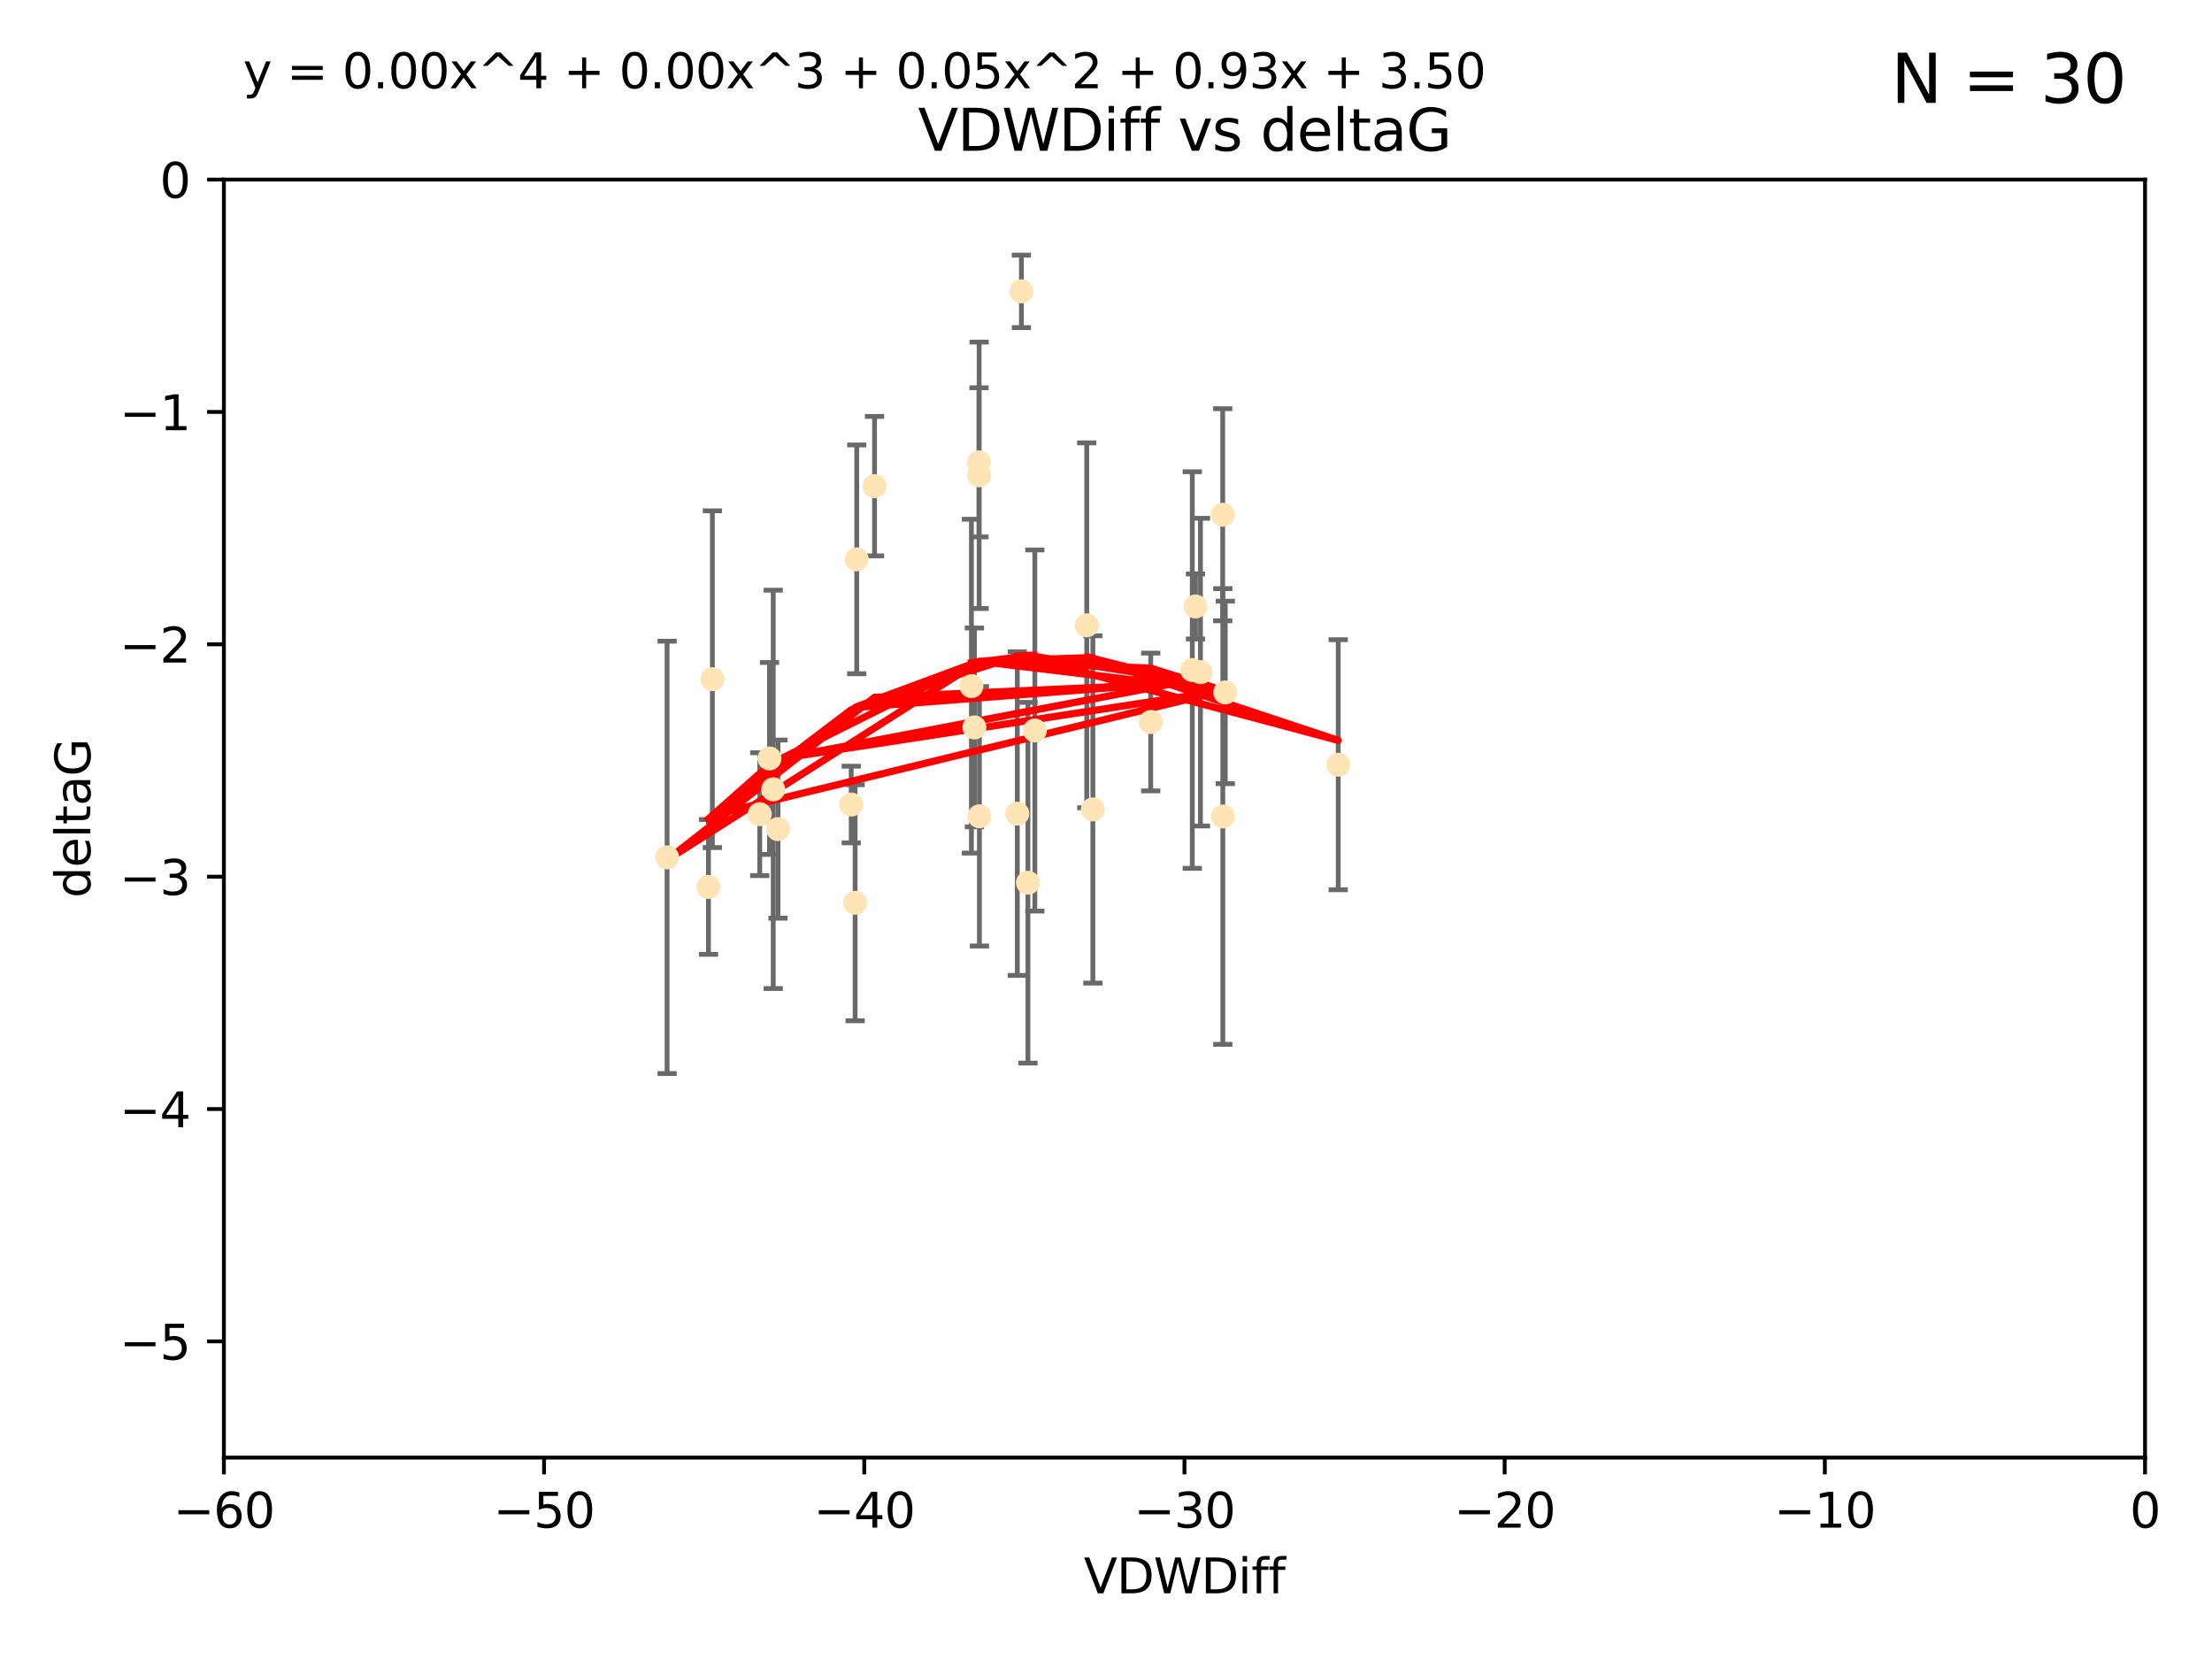 <?xml version="1.0" encoding="utf-8" standalone="no"?>
<!DOCTYPE svg PUBLIC "-//W3C//DTD SVG 1.1//EN"
  "http://www.w3.org/Graphics/SVG/1.1/DTD/svg11.dtd">
<svg xmlns:xlink="http://www.w3.org/1999/xlink" width="460.8pt" height="345.6pt" viewBox="0 0 460.8 345.6" xmlns="http://www.w3.org/2000/svg" version="1.1">
 <defs>
  <style type="text/css">*{stroke-linejoin: round; stroke-linecap: butt}</style>
 </defs>
 <g id="figure_1">
  <g id="patch_1">
   <path d="M 0 345.6 
L 460.8 345.6 
L 460.8 0 
L 0 0 
z
" style="fill: #ffffff"/>
  </g>
  <g id="axes_1">
   <g id="patch_2">
    <path d="M 46.64 303.64 
L 446.85 303.64 
L 446.85 37.411 
L 46.64 37.411 
z
" style="fill: #ffffff"/>
   </g>
   <g id="PathCollection_1">
    <defs>
     <path id="m77e39f38a9" d="M 0 1.118 
C 0.297 1.118 0.581 1 0.791 0.791 
C 1 0.581 1.118 0.297 1.118 0 
C 1.118 -0.297 1 -0.581 0.791 -0.791 
C 0.581 -1 0.297 -1.118 0 -1.118 
C -0.297 -1.118 -0.581 -1 -0.791 -0.791 
C -1 -0.581 -1.118 -0.297 -1.118 0 
C -1.118 0.297 -1 0.581 -0.791 0.791 
C -0.581 1 -0.297 1.118 0 1.118 
z
" style="stroke: #ffe4b5"/>
    </defs>
    <g clip-path="url(#p81c419b8af)">
     <use xlink:href="#m77e39f38a9" x="147.588" y="184.766" style="fill: #ffe4b5; stroke: #ffe4b5"/>
     <use xlink:href="#m77e39f38a9" x="158.268" y="169.607" style="fill: #ffe4b5; stroke: #ffe4b5"/>
     <use xlink:href="#m77e39f38a9" x="160.298" y="158.004" style="fill: #ffe4b5; stroke: #ffe4b5"/>
     <use xlink:href="#m77e39f38a9" x="161.079" y="164.438" style="fill: #ffe4b5; stroke: #ffe4b5"/>
     <use xlink:href="#m77e39f38a9" x="202.989" y="151.532" style="fill: #ffe4b5; stroke: #ffe4b5"/>
     <use xlink:href="#m77e39f38a9" x="227.664" y="168.621" style="fill: #ffe4b5; stroke: #ffe4b5"/>
     <use xlink:href="#m77e39f38a9" x="203.971" y="99.014" style="fill: #ffe4b5; stroke: #ffe4b5"/>
     <use xlink:href="#m77e39f38a9" x="178.473" y="116.525" style="fill: #ffe4b5; stroke: #ffe4b5"/>
     <use xlink:href="#m77e39f38a9" x="248.375" y="139.582" style="fill: #ffe4b5; stroke: #ffe4b5"/>
     <use xlink:href="#m77e39f38a9" x="162.073" y="172.719" style="fill: #ffe4b5; stroke: #ffe4b5"/>
     <use xlink:href="#m77e39f38a9" x="254.713" y="107.23" style="fill: #ffe4b5; stroke: #ffe4b5"/>
     <use xlink:href="#m77e39f38a9" x="203.937" y="96.314" style="fill: #ffe4b5; stroke: #ffe4b5"/>
     <use xlink:href="#m77e39f38a9" x="239.716" y="150.407" style="fill: #ffe4b5; stroke: #ffe4b5"/>
     <use xlink:href="#m77e39f38a9" x="254.736" y="170.091" style="fill: #ffe4b5; stroke: #ffe4b5"/>
     <use xlink:href="#m77e39f38a9" x="148.403" y="141.486" style="fill: #ffe4b5; stroke: #ffe4b5"/>
     <use xlink:href="#m77e39f38a9" x="177.327" y="167.599" style="fill: #ffe4b5; stroke: #ffe4b5"/>
     <use xlink:href="#m77e39f38a9" x="204.03" y="170.053" style="fill: #ffe4b5; stroke: #ffe4b5"/>
     <use xlink:href="#m77e39f38a9" x="138.969" y="178.609" style="fill: #ffe4b5; stroke: #ffe4b5"/>
     <use xlink:href="#m77e39f38a9" x="182.183" y="101.272" style="fill: #ffe4b5; stroke: #ffe4b5"/>
     <use xlink:href="#m77e39f38a9" x="250.08" y="140.015" style="fill: #ffe4b5; stroke: #ffe4b5"/>
     <use xlink:href="#m77e39f38a9" x="214.139" y="183.887" style="fill: #ffe4b5; stroke: #ffe4b5"/>
     <use xlink:href="#m77e39f38a9" x="211.923" y="169.493" style="fill: #ffe4b5; stroke: #ffe4b5"/>
     <use xlink:href="#m77e39f38a9" x="178.137" y="188.059" style="fill: #ffe4b5; stroke: #ffe4b5"/>
     <use xlink:href="#m77e39f38a9" x="249.042" y="126.338" style="fill: #ffe4b5; stroke: #ffe4b5"/>
     <use xlink:href="#m77e39f38a9" x="255.247" y="144.242" style="fill: #ffe4b5; stroke: #ffe4b5"/>
     <use xlink:href="#m77e39f38a9" x="226.39" y="130.268" style="fill: #ffe4b5; stroke: #ffe4b5"/>
     <use xlink:href="#m77e39f38a9" x="278.774" y="159.303" style="fill: #ffe4b5; stroke: #ffe4b5"/>
     <use xlink:href="#m77e39f38a9" x="212.776" y="60.697" style="fill: #ffe4b5; stroke: #ffe4b5"/>
     <use xlink:href="#m77e39f38a9" x="215.574" y="152.182" style="fill: #ffe4b5; stroke: #ffe4b5"/>
     <use xlink:href="#m77e39f38a9" x="202.366" y="142.938" style="fill: #ffe4b5; stroke: #ffe4b5"/>
    </g>
   </g>
   <g id="matplotlib.axis_1">
    <g id="xtick_1">
     <g id="line2d_1">
      <defs>
       <path id="m8c3d38f90d" d="M 0 0 
L 0 3.5 
" style="stroke: #000000; stroke-width: 0.8"/>
      </defs>
      <g>
       <use xlink:href="#m8c3d38f90d" x="46.64" y="303.64" style="stroke: #000000; stroke-width: 0.8"/>
      </g>
     </g>
     <g id="text_1">
      <!-- −60 -->
      <g transform="translate(36.088 318.238)scale(0.1 -0.1)">
       <defs>
        <path id="DejaVuSans-2212" d="M 678 2272 
L 4684 2272 
L 4684 1741 
L 678 1741 
L 678 2272 
z
" transform="scale(0.016)"/>
        <path id="DejaVuSans-36" d="M 2113 2584 
Q 1688 2584 1439 2293 
Q 1191 2003 1191 1497 
Q 1191 994 1439 701 
Q 1688 409 2113 409 
Q 2538 409 2786 701 
Q 3034 994 3034 1497 
Q 3034 2003 2786 2293 
Q 2538 2584 2113 2584 
z
M 3366 4563 
L 3366 3988 
Q 3128 4100 2886 4159 
Q 2644 4219 2406 4219 
Q 1781 4219 1451 3797 
Q 1122 3375 1075 2522 
Q 1259 2794 1537 2939 
Q 1816 3084 2150 3084 
Q 2853 3084 3261 2657 
Q 3669 2231 3669 1497 
Q 3669 778 3244 343 
Q 2819 -91 2113 -91 
Q 1303 -91 875 529 
Q 447 1150 447 2328 
Q 447 3434 972 4092 
Q 1497 4750 2381 4750 
Q 2619 4750 2861 4703 
Q 3103 4656 3366 4563 
z
" transform="scale(0.016)"/>
        <path id="DejaVuSans-30" d="M 2034 4250 
Q 1547 4250 1301 3770 
Q 1056 3291 1056 2328 
Q 1056 1369 1301 889 
Q 1547 409 2034 409 
Q 2525 409 2770 889 
Q 3016 1369 3016 2328 
Q 3016 3291 2770 3770 
Q 2525 4250 2034 4250 
z
M 2034 4750 
Q 2819 4750 3233 4129 
Q 3647 3509 3647 2328 
Q 3647 1150 3233 529 
Q 2819 -91 2034 -91 
Q 1250 -91 836 529 
Q 422 1150 422 2328 
Q 422 3509 836 4129 
Q 1250 4750 2034 4750 
z
" transform="scale(0.016)"/>
       </defs>
       <use xlink:href="#DejaVuSans-2212"/>
       <use xlink:href="#DejaVuSans-36" x="83.789"/>
       <use xlink:href="#DejaVuSans-30" x="147.412"/>
      </g>
     </g>
    </g>
    <g id="xtick_2">
     <g id="line2d_2">
      <g>
       <use xlink:href="#m8c3d38f90d" x="113.342" y="303.64" style="stroke: #000000; stroke-width: 0.8"/>
      </g>
     </g>
     <g id="text_2">
      <!-- −50 -->
      <g transform="translate(102.789 318.238)scale(0.1 -0.1)">
       <defs>
        <path id="DejaVuSans-35" d="M 691 4666 
L 3169 4666 
L 3169 4134 
L 1269 4134 
L 1269 2991 
Q 1406 3038 1543 3061 
Q 1681 3084 1819 3084 
Q 2600 3084 3056 2656 
Q 3513 2228 3513 1497 
Q 3513 744 3044 326 
Q 2575 -91 1722 -91 
Q 1428 -91 1123 -41 
Q 819 9 494 109 
L 494 744 
Q 775 591 1075 516 
Q 1375 441 1709 441 
Q 2250 441 2565 725 
Q 2881 1009 2881 1497 
Q 2881 1984 2565 2268 
Q 2250 2553 1709 2553 
Q 1456 2553 1204 2497 
Q 953 2441 691 2322 
L 691 4666 
z
" transform="scale(0.016)"/>
       </defs>
       <use xlink:href="#DejaVuSans-2212"/>
       <use xlink:href="#DejaVuSans-35" x="83.789"/>
       <use xlink:href="#DejaVuSans-30" x="147.412"/>
      </g>
     </g>
    </g>
    <g id="xtick_3">
     <g id="line2d_3">
      <g>
       <use xlink:href="#m8c3d38f90d" x="180.043" y="303.64" style="stroke: #000000; stroke-width: 0.8"/>
      </g>
     </g>
     <g id="text_3">
      <!-- −40 -->
      <g transform="translate(169.491 318.238)scale(0.1 -0.1)">
       <defs>
        <path id="DejaVuSans-34" d="M 2419 4116 
L 825 1625 
L 2419 1625 
L 2419 4116 
z
M 2253 4666 
L 3047 4666 
L 3047 1625 
L 3713 1625 
L 3713 1100 
L 3047 1100 
L 3047 0 
L 2419 0 
L 2419 1100 
L 313 1100 
L 313 1709 
L 2253 4666 
z
" transform="scale(0.016)"/>
       </defs>
       <use xlink:href="#DejaVuSans-2212"/>
       <use xlink:href="#DejaVuSans-34" x="83.789"/>
       <use xlink:href="#DejaVuSans-30" x="147.412"/>
      </g>
     </g>
    </g>
    <g id="xtick_4">
     <g id="line2d_4">
      <g>
       <use xlink:href="#m8c3d38f90d" x="246.745" y="303.64" style="stroke: #000000; stroke-width: 0.8"/>
      </g>
     </g>
     <g id="text_4">
      <!-- −30 -->
      <g transform="translate(236.193 318.238)scale(0.1 -0.1)">
       <defs>
        <path id="DejaVuSans-33" d="M 2597 2516 
Q 3050 2419 3304 2112 
Q 3559 1806 3559 1356 
Q 3559 666 3084 287 
Q 2609 -91 1734 -91 
Q 1441 -91 1130 -33 
Q 819 25 488 141 
L 488 750 
Q 750 597 1062 519 
Q 1375 441 1716 441 
Q 2309 441 2620 675 
Q 2931 909 2931 1356 
Q 2931 1769 2642 2001 
Q 2353 2234 1838 2234 
L 1294 2234 
L 1294 2753 
L 1863 2753 
Q 2328 2753 2575 2939 
Q 2822 3125 2822 3475 
Q 2822 3834 2567 4026 
Q 2313 4219 1838 4219 
Q 1578 4219 1281 4162 
Q 984 4106 628 3988 
L 628 4550 
Q 988 4650 1302 4700 
Q 1616 4750 1894 4750 
Q 2613 4750 3031 4423 
Q 3450 4097 3450 3541 
Q 3450 3153 3228 2886 
Q 3006 2619 2597 2516 
z
" transform="scale(0.016)"/>
       </defs>
       <use xlink:href="#DejaVuSans-2212"/>
       <use xlink:href="#DejaVuSans-33" x="83.789"/>
       <use xlink:href="#DejaVuSans-30" x="147.412"/>
      </g>
     </g>
    </g>
    <g id="xtick_5">
     <g id="line2d_5">
      <g>
       <use xlink:href="#m8c3d38f90d" x="313.447" y="303.64" style="stroke: #000000; stroke-width: 0.8"/>
      </g>
     </g>
     <g id="text_5">
      <!-- −20 -->
      <g transform="translate(302.894 318.238)scale(0.1 -0.1)">
       <defs>
        <path id="DejaVuSans-32" d="M 1228 531 
L 3431 531 
L 3431 0 
L 469 0 
L 469 531 
Q 828 903 1448 1529 
Q 2069 2156 2228 2338 
Q 2531 2678 2651 2914 
Q 2772 3150 2772 3378 
Q 2772 3750 2511 3984 
Q 2250 4219 1831 4219 
Q 1534 4219 1204 4116 
Q 875 4013 500 3803 
L 500 4441 
Q 881 4594 1212 4672 
Q 1544 4750 1819 4750 
Q 2544 4750 2975 4387 
Q 3406 4025 3406 3419 
Q 3406 3131 3298 2873 
Q 3191 2616 2906 2266 
Q 2828 2175 2409 1742 
Q 1991 1309 1228 531 
z
" transform="scale(0.016)"/>
       </defs>
       <use xlink:href="#DejaVuSans-2212"/>
       <use xlink:href="#DejaVuSans-32" x="83.789"/>
       <use xlink:href="#DejaVuSans-30" x="147.412"/>
      </g>
     </g>
    </g>
    <g id="xtick_6">
     <g id="line2d_6">
      <g>
       <use xlink:href="#m8c3d38f90d" x="380.148" y="303.64" style="stroke: #000000; stroke-width: 0.8"/>
      </g>
     </g>
     <g id="text_6">
      <!-- −10 -->
      <g transform="translate(369.596 318.238)scale(0.1 -0.1)">
       <defs>
        <path id="DejaVuSans-31" d="M 794 531 
L 1825 531 
L 1825 4091 
L 703 3866 
L 703 4441 
L 1819 4666 
L 2450 4666 
L 2450 531 
L 3481 531 
L 3481 0 
L 794 0 
L 794 531 
z
" transform="scale(0.016)"/>
       </defs>
       <use xlink:href="#DejaVuSans-2212"/>
       <use xlink:href="#DejaVuSans-31" x="83.789"/>
       <use xlink:href="#DejaVuSans-30" x="147.412"/>
      </g>
     </g>
    </g>
    <g id="xtick_7">
     <g id="line2d_7">
      <g>
       <use xlink:href="#m8c3d38f90d" x="446.85" y="303.64" style="stroke: #000000; stroke-width: 0.8"/>
      </g>
     </g>
     <g id="text_7">
      <!-- 0 -->
      <g transform="translate(443.669 318.238)scale(0.1 -0.1)">
       <use xlink:href="#DejaVuSans-30"/>
      </g>
     </g>
    </g>
    <g id="text_8">
     <!-- VDWDiff -->
     <g transform="translate(225.772 331.917)scale(0.1 -0.1)">
      <defs>
       <path id="DejaVuSans-56" d="M 1831 0 
L 50 4666 
L 709 4666 
L 2188 738 
L 3669 4666 
L 4325 4666 
L 2547 0 
L 1831 0 
z
" transform="scale(0.016)"/>
       <path id="DejaVuSans-44" d="M 1259 4147 
L 1259 519 
L 2022 519 
Q 2988 519 3436 956 
Q 3884 1394 3884 2338 
Q 3884 3275 3436 3711 
Q 2988 4147 2022 4147 
L 1259 4147 
z
M 628 4666 
L 1925 4666 
Q 3281 4666 3915 4102 
Q 4550 3538 4550 2338 
Q 4550 1131 3912 565 
Q 3275 0 1925 0 
L 628 0 
L 628 4666 
z
" transform="scale(0.016)"/>
       <path id="DejaVuSans-57" d="M 213 4666 
L 850 4666 
L 1831 722 
L 2809 4666 
L 3519 4666 
L 4500 722 
L 5478 4666 
L 6119 4666 
L 4947 0 
L 4153 0 
L 3169 4050 
L 2175 0 
L 1381 0 
L 213 4666 
z
" transform="scale(0.016)"/>
       <path id="DejaVuSans-69" d="M 603 3500 
L 1178 3500 
L 1178 0 
L 603 0 
L 603 3500 
z
M 603 4863 
L 1178 4863 
L 1178 4134 
L 603 4134 
L 603 4863 
z
" transform="scale(0.016)"/>
       <path id="DejaVuSans-66" d="M 2375 4863 
L 2375 4384 
L 1825 4384 
Q 1516 4384 1395 4259 
Q 1275 4134 1275 3809 
L 1275 3500 
L 2222 3500 
L 2222 3053 
L 1275 3053 
L 1275 0 
L 697 0 
L 697 3053 
L 147 3053 
L 147 3500 
L 697 3500 
L 697 3744 
Q 697 4328 969 4595 
Q 1241 4863 1831 4863 
L 2375 4863 
z
" transform="scale(0.016)"/>
      </defs>
      <use xlink:href="#DejaVuSans-56"/>
      <use xlink:href="#DejaVuSans-44" x="68.408"/>
      <use xlink:href="#DejaVuSans-57" x="145.41"/>
      <use xlink:href="#DejaVuSans-44" x="244.287"/>
      <use xlink:href="#DejaVuSans-69" x="321.289"/>
      <use xlink:href="#DejaVuSans-66" x="349.072"/>
      <use xlink:href="#DejaVuSans-66" x="384.277"/>
     </g>
    </g>
   </g>
   <g id="matplotlib.axis_2">
    <g id="ytick_1">
     <g id="line2d_8">
      <defs>
       <path id="mefed36b59b" d="M 0 0 
L -3.5 0 
" style="stroke: #000000; stroke-width: 0.8"/>
      </defs>
      <g>
       <use xlink:href="#mefed36b59b" x="46.64" y="279.437" style="stroke: #000000; stroke-width: 0.8"/>
      </g>
     </g>
     <g id="text_9">
      <!-- −5 -->
      <g transform="translate(24.898 283.237)scale(0.1 -0.1)">
       <use xlink:href="#DejaVuSans-2212"/>
       <use xlink:href="#DejaVuSans-35" x="83.789"/>
      </g>
     </g>
    </g>
    <g id="ytick_2">
     <g id="line2d_9">
      <g>
       <use xlink:href="#mefed36b59b" x="46.64" y="231.032" style="stroke: #000000; stroke-width: 0.8"/>
      </g>
     </g>
     <g id="text_10">
      <!-- −4 -->
      <g transform="translate(24.898 234.831)scale(0.1 -0.1)">
       <use xlink:href="#DejaVuSans-2212"/>
       <use xlink:href="#DejaVuSans-34" x="83.789"/>
      </g>
     </g>
    </g>
    <g id="ytick_3">
     <g id="line2d_10">
      <g>
       <use xlink:href="#mefed36b59b" x="46.64" y="182.627" style="stroke: #000000; stroke-width: 0.8"/>
      </g>
     </g>
     <g id="text_11">
      <!-- −3 -->
      <g transform="translate(24.898 186.426)scale(0.1 -0.1)">
       <use xlink:href="#DejaVuSans-2212"/>
       <use xlink:href="#DejaVuSans-33" x="83.789"/>
      </g>
     </g>
    </g>
    <g id="ytick_4">
     <g id="line2d_11">
      <g>
       <use xlink:href="#mefed36b59b" x="46.64" y="134.222" style="stroke: #000000; stroke-width: 0.8"/>
      </g>
     </g>
     <g id="text_12">
      <!-- −2 -->
      <g transform="translate(24.898 138.021)scale(0.1 -0.1)">
       <use xlink:href="#DejaVuSans-2212"/>
       <use xlink:href="#DejaVuSans-32" x="83.789"/>
      </g>
     </g>
    </g>
    <g id="ytick_5">
     <g id="line2d_12">
      <g>
       <use xlink:href="#mefed36b59b" x="46.64" y="85.816" style="stroke: #000000; stroke-width: 0.8"/>
      </g>
     </g>
     <g id="text_13">
      <!-- −1 -->
      <g transform="translate(24.898 89.616)scale(0.1 -0.1)">
       <use xlink:href="#DejaVuSans-2212"/>
       <use xlink:href="#DejaVuSans-31" x="83.789"/>
      </g>
     </g>
    </g>
    <g id="ytick_6">
     <g id="line2d_13">
      <g>
       <use xlink:href="#mefed36b59b" x="46.64" y="37.411" style="stroke: #000000; stroke-width: 0.8"/>
      </g>
     </g>
     <g id="text_14">
      <!-- 0 -->
      <g transform="translate(33.278 41.21)scale(0.1 -0.1)">
       <use xlink:href="#DejaVuSans-30"/>
      </g>
     </g>
    </g>
    <g id="text_15">
     <!-- deltaG -->
     <g transform="translate(18.818 187.064)rotate(-90)scale(0.1 -0.1)">
      <defs>
       <path id="DejaVuSans-64" d="M 2906 2969 
L 2906 4863 
L 3481 4863 
L 3481 0 
L 2906 0 
L 2906 525 
Q 2725 213 2448 61 
Q 2172 -91 1784 -91 
Q 1150 -91 751 415 
Q 353 922 353 1747 
Q 353 2572 751 3078 
Q 1150 3584 1784 3584 
Q 2172 3584 2448 3432 
Q 2725 3281 2906 2969 
z
M 947 1747 
Q 947 1113 1208 752 
Q 1469 391 1925 391 
Q 2381 391 2643 752 
Q 2906 1113 2906 1747 
Q 2906 2381 2643 2742 
Q 2381 3103 1925 3103 
Q 1469 3103 1208 2742 
Q 947 2381 947 1747 
z
" transform="scale(0.016)"/>
       <path id="DejaVuSans-65" d="M 3597 1894 
L 3597 1613 
L 953 1613 
Q 991 1019 1311 708 
Q 1631 397 2203 397 
Q 2534 397 2845 478 
Q 3156 559 3463 722 
L 3463 178 
Q 3153 47 2828 -22 
Q 2503 -91 2169 -91 
Q 1331 -91 842 396 
Q 353 884 353 1716 
Q 353 2575 817 3079 
Q 1281 3584 2069 3584 
Q 2775 3584 3186 3129 
Q 3597 2675 3597 1894 
z
M 3022 2063 
Q 3016 2534 2758 2815 
Q 2500 3097 2075 3097 
Q 1594 3097 1305 2825 
Q 1016 2553 972 2059 
L 3022 2063 
z
" transform="scale(0.016)"/>
       <path id="DejaVuSans-6c" d="M 603 4863 
L 1178 4863 
L 1178 0 
L 603 0 
L 603 4863 
z
" transform="scale(0.016)"/>
       <path id="DejaVuSans-74" d="M 1172 4494 
L 1172 3500 
L 2356 3500 
L 2356 3053 
L 1172 3053 
L 1172 1153 
Q 1172 725 1289 603 
Q 1406 481 1766 481 
L 2356 481 
L 2356 0 
L 1766 0 
Q 1100 0 847 248 
Q 594 497 594 1153 
L 594 3053 
L 172 3053 
L 172 3500 
L 594 3500 
L 594 4494 
L 1172 4494 
z
" transform="scale(0.016)"/>
       <path id="DejaVuSans-61" d="M 2194 1759 
Q 1497 1759 1228 1600 
Q 959 1441 959 1056 
Q 959 750 1161 570 
Q 1363 391 1709 391 
Q 2188 391 2477 730 
Q 2766 1069 2766 1631 
L 2766 1759 
L 2194 1759 
z
M 3341 1997 
L 3341 0 
L 2766 0 
L 2766 531 
Q 2569 213 2275 61 
Q 1981 -91 1556 -91 
Q 1019 -91 701 211 
Q 384 513 384 1019 
Q 384 1609 779 1909 
Q 1175 2209 1959 2209 
L 2766 2209 
L 2766 2266 
Q 2766 2663 2505 2880 
Q 2244 3097 1772 3097 
Q 1472 3097 1187 3025 
Q 903 2953 641 2809 
L 641 3341 
Q 956 3463 1253 3523 
Q 1550 3584 1831 3584 
Q 2591 3584 2966 3190 
Q 3341 2797 3341 1997 
z
" transform="scale(0.016)"/>
       <path id="DejaVuSans-47" d="M 3809 666 
L 3809 1919 
L 2778 1919 
L 2778 2438 
L 4434 2438 
L 4434 434 
Q 4069 175 3628 42 
Q 3188 -91 2688 -91 
Q 1594 -91 976 548 
Q 359 1188 359 2328 
Q 359 3472 976 4111 
Q 1594 4750 2688 4750 
Q 3144 4750 3555 4637 
Q 3966 4525 4313 4306 
L 4313 3634 
Q 3963 3931 3569 4081 
Q 3175 4231 2741 4231 
Q 1884 4231 1454 3753 
Q 1025 3275 1025 2328 
Q 1025 1384 1454 906 
Q 1884 428 2741 428 
Q 3075 428 3337 486 
Q 3600 544 3809 666 
z
" transform="scale(0.016)"/>
      </defs>
      <use xlink:href="#DejaVuSans-64"/>
      <use xlink:href="#DejaVuSans-65" x="63.477"/>
      <use xlink:href="#DejaVuSans-6c" x="125"/>
      <use xlink:href="#DejaVuSans-74" x="152.783"/>
      <use xlink:href="#DejaVuSans-61" x="191.992"/>
      <use xlink:href="#DejaVuSans-47" x="253.271"/>
     </g>
    </g>
   </g>
   <g id="LineCollection_1">
    <path d="M 147.588 198.805 
L 147.588 170.727 
" clip-path="url(#p81c419b8af)" style="fill: none; stroke: #696969"/>
    <path d="M 158.268 182.403 
L 158.268 156.81 
" clip-path="url(#p81c419b8af)" style="fill: none; stroke: #696969"/>
    <path d="M 160.298 177.999 
L 160.298 138.009 
" clip-path="url(#p81c419b8af)" style="fill: none; stroke: #696969"/>
    <path d="M 161.079 205.929 
L 161.079 122.946 
" clip-path="url(#p81c419b8af)" style="fill: none; stroke: #696969"/>
    <path d="M 202.989 172.239 
L 202.989 130.826 
" clip-path="url(#p81c419b8af)" style="fill: none; stroke: #696969"/>
    <path d="M 227.664 204.796 
L 227.664 132.447 
" clip-path="url(#p81c419b8af)" style="fill: none; stroke: #696969"/>
    <path d="M 203.971 126.762 
L 203.971 71.267 
" clip-path="url(#p81c419b8af)" style="fill: none; stroke: #696969"/>
    <path d="M 178.473 140.352 
L 178.473 92.698 
" clip-path="url(#p81c419b8af)" style="fill: none; stroke: #696969"/>
    <path d="M 248.375 180.893 
L 248.375 98.27 
" clip-path="url(#p81c419b8af)" style="fill: none; stroke: #696969"/>
    <path d="M 162.073 191.277 
L 162.073 154.16 
" clip-path="url(#p81c419b8af)" style="fill: none; stroke: #696969"/>
    <path d="M 254.713 129.322 
L 254.713 85.138 
" clip-path="url(#p81c419b8af)" style="fill: none; stroke: #696969"/>
    <path d="M 203.937 111.851 
L 203.937 80.778 
" clip-path="url(#p81c419b8af)" style="fill: none; stroke: #696969"/>
    <path d="M 239.716 164.755 
L 239.716 136.059 
" clip-path="url(#p81c419b8af)" style="fill: none; stroke: #696969"/>
    <path d="M 254.736 217.56 
L 254.736 122.622 
" clip-path="url(#p81c419b8af)" style="fill: none; stroke: #696969"/>
    <path d="M 148.403 176.566 
L 148.403 106.406 
" clip-path="url(#p81c419b8af)" style="fill: none; stroke: #696969"/>
    <path d="M 177.327 175.582 
L 177.327 159.615 
" clip-path="url(#p81c419b8af)" style="fill: none; stroke: #696969"/>
    <path d="M 204.03 197.074 
L 204.03 143.032 
" clip-path="url(#p81c419b8af)" style="fill: none; stroke: #696969"/>
    <path d="M 138.969 223.643 
L 138.969 133.574 
" clip-path="url(#p81c419b8af)" style="fill: none; stroke: #696969"/>
    <path d="M 182.183 115.797 
L 182.183 86.747 
" clip-path="url(#p81c419b8af)" style="fill: none; stroke: #696969"/>
    <path d="M 250.08 172.063 
L 250.08 107.966 
" clip-path="url(#p81c419b8af)" style="fill: none; stroke: #696969"/>
    <path d="M 214.139 221.457 
L 214.139 146.317 
" clip-path="url(#p81c419b8af)" style="fill: none; stroke: #696969"/>
    <path d="M 211.923 203.195 
L 211.923 135.792 
" clip-path="url(#p81c419b8af)" style="fill: none; stroke: #696969"/>
    <path d="M 178.137 212.649 
L 178.137 163.47 
" clip-path="url(#p81c419b8af)" style="fill: none; stroke: #696969"/>
    <path d="M 249.042 133.109 
L 249.042 119.568 
" clip-path="url(#p81c419b8af)" style="fill: none; stroke: #696969"/>
    <path d="M 255.247 163.248 
L 255.247 125.236 
" clip-path="url(#p81c419b8af)" style="fill: none; stroke: #696969"/>
    <path d="M 226.39 168.279 
L 226.39 92.257 
" clip-path="url(#p81c419b8af)" style="fill: none; stroke: #696969"/>
    <path d="M 278.774 185.353 
L 278.774 133.253 
" clip-path="url(#p81c419b8af)" style="fill: none; stroke: #696969"/>
    <path d="M 212.776 68.247 
L 212.776 53.147 
" clip-path="url(#p81c419b8af)" style="fill: none; stroke: #696969"/>
    <path d="M 215.574 189.798 
L 215.574 114.566 
" clip-path="url(#p81c419b8af)" style="fill: none; stroke: #696969"/>
    <path d="M 202.366 177.716 
L 202.366 108.161 
" clip-path="url(#p81c419b8af)" style="fill: none; stroke: #696969"/>
   </g>
   <g id="line2d_14">
    <defs>
     <path id="m45711e8292" d="M 2 0 
L -2 -0 
" style="stroke: #696969"/>
    </defs>
    <g clip-path="url(#p81c419b8af)">
     <use xlink:href="#m45711e8292" x="147.588" y="198.805" style="fill: #696969; stroke: #696969"/>
     <use xlink:href="#m45711e8292" x="158.268" y="182.403" style="fill: #696969; stroke: #696969"/>
     <use xlink:href="#m45711e8292" x="160.298" y="177.999" style="fill: #696969; stroke: #696969"/>
     <use xlink:href="#m45711e8292" x="161.079" y="205.929" style="fill: #696969; stroke: #696969"/>
     <use xlink:href="#m45711e8292" x="202.989" y="172.239" style="fill: #696969; stroke: #696969"/>
     <use xlink:href="#m45711e8292" x="227.664" y="204.796" style="fill: #696969; stroke: #696969"/>
     <use xlink:href="#m45711e8292" x="203.971" y="126.762" style="fill: #696969; stroke: #696969"/>
     <use xlink:href="#m45711e8292" x="178.473" y="140.352" style="fill: #696969; stroke: #696969"/>
     <use xlink:href="#m45711e8292" x="248.375" y="180.893" style="fill: #696969; stroke: #696969"/>
     <use xlink:href="#m45711e8292" x="162.073" y="191.277" style="fill: #696969; stroke: #696969"/>
     <use xlink:href="#m45711e8292" x="254.713" y="129.322" style="fill: #696969; stroke: #696969"/>
     <use xlink:href="#m45711e8292" x="203.937" y="111.851" style="fill: #696969; stroke: #696969"/>
     <use xlink:href="#m45711e8292" x="239.716" y="164.755" style="fill: #696969; stroke: #696969"/>
     <use xlink:href="#m45711e8292" x="254.736" y="217.56" style="fill: #696969; stroke: #696969"/>
     <use xlink:href="#m45711e8292" x="148.403" y="176.566" style="fill: #696969; stroke: #696969"/>
     <use xlink:href="#m45711e8292" x="177.327" y="175.582" style="fill: #696969; stroke: #696969"/>
     <use xlink:href="#m45711e8292" x="204.03" y="197.074" style="fill: #696969; stroke: #696969"/>
     <use xlink:href="#m45711e8292" x="138.969" y="223.643" style="fill: #696969; stroke: #696969"/>
     <use xlink:href="#m45711e8292" x="182.183" y="115.797" style="fill: #696969; stroke: #696969"/>
     <use xlink:href="#m45711e8292" x="250.08" y="172.063" style="fill: #696969; stroke: #696969"/>
     <use xlink:href="#m45711e8292" x="214.139" y="221.457" style="fill: #696969; stroke: #696969"/>
     <use xlink:href="#m45711e8292" x="211.923" y="203.195" style="fill: #696969; stroke: #696969"/>
     <use xlink:href="#m45711e8292" x="178.137" y="212.649" style="fill: #696969; stroke: #696969"/>
     <use xlink:href="#m45711e8292" x="249.042" y="133.109" style="fill: #696969; stroke: #696969"/>
     <use xlink:href="#m45711e8292" x="255.247" y="163.248" style="fill: #696969; stroke: #696969"/>
     <use xlink:href="#m45711e8292" x="226.39" y="168.279" style="fill: #696969; stroke: #696969"/>
     <use xlink:href="#m45711e8292" x="278.774" y="185.353" style="fill: #696969; stroke: #696969"/>
     <use xlink:href="#m45711e8292" x="212.776" y="68.247" style="fill: #696969; stroke: #696969"/>
     <use xlink:href="#m45711e8292" x="215.574" y="189.798" style="fill: #696969; stroke: #696969"/>
     <use xlink:href="#m45711e8292" x="202.366" y="177.716" style="fill: #696969; stroke: #696969"/>
    </g>
   </g>
   <g id="line2d_15">
    <g clip-path="url(#p81c419b8af)">
     <use xlink:href="#m45711e8292" x="147.588" y="170.727" style="fill: #696969; stroke: #696969"/>
     <use xlink:href="#m45711e8292" x="158.268" y="156.81" style="fill: #696969; stroke: #696969"/>
     <use xlink:href="#m45711e8292" x="160.298" y="138.009" style="fill: #696969; stroke: #696969"/>
     <use xlink:href="#m45711e8292" x="161.079" y="122.946" style="fill: #696969; stroke: #696969"/>
     <use xlink:href="#m45711e8292" x="202.989" y="130.826" style="fill: #696969; stroke: #696969"/>
     <use xlink:href="#m45711e8292" x="227.664" y="132.447" style="fill: #696969; stroke: #696969"/>
     <use xlink:href="#m45711e8292" x="203.971" y="71.267" style="fill: #696969; stroke: #696969"/>
     <use xlink:href="#m45711e8292" x="178.473" y="92.698" style="fill: #696969; stroke: #696969"/>
     <use xlink:href="#m45711e8292" x="248.375" y="98.27" style="fill: #696969; stroke: #696969"/>
     <use xlink:href="#m45711e8292" x="162.073" y="154.16" style="fill: #696969; stroke: #696969"/>
     <use xlink:href="#m45711e8292" x="254.713" y="85.138" style="fill: #696969; stroke: #696969"/>
     <use xlink:href="#m45711e8292" x="203.937" y="80.778" style="fill: #696969; stroke: #696969"/>
     <use xlink:href="#m45711e8292" x="239.716" y="136.059" style="fill: #696969; stroke: #696969"/>
     <use xlink:href="#m45711e8292" x="254.736" y="122.622" style="fill: #696969; stroke: #696969"/>
     <use xlink:href="#m45711e8292" x="148.403" y="106.406" style="fill: #696969; stroke: #696969"/>
     <use xlink:href="#m45711e8292" x="177.327" y="159.615" style="fill: #696969; stroke: #696969"/>
     <use xlink:href="#m45711e8292" x="204.03" y="143.032" style="fill: #696969; stroke: #696969"/>
     <use xlink:href="#m45711e8292" x="138.969" y="133.574" style="fill: #696969; stroke: #696969"/>
     <use xlink:href="#m45711e8292" x="182.183" y="86.747" style="fill: #696969; stroke: #696969"/>
     <use xlink:href="#m45711e8292" x="250.08" y="107.966" style="fill: #696969; stroke: #696969"/>
     <use xlink:href="#m45711e8292" x="214.139" y="146.317" style="fill: #696969; stroke: #696969"/>
     <use xlink:href="#m45711e8292" x="211.923" y="135.792" style="fill: #696969; stroke: #696969"/>
     <use xlink:href="#m45711e8292" x="178.137" y="163.47" style="fill: #696969; stroke: #696969"/>
     <use xlink:href="#m45711e8292" x="249.042" y="119.568" style="fill: #696969; stroke: #696969"/>
     <use xlink:href="#m45711e8292" x="255.247" y="125.236" style="fill: #696969; stroke: #696969"/>
     <use xlink:href="#m45711e8292" x="226.39" y="92.257" style="fill: #696969; stroke: #696969"/>
     <use xlink:href="#m45711e8292" x="278.774" y="133.253" style="fill: #696969; stroke: #696969"/>
     <use xlink:href="#m45711e8292" x="212.776" y="53.147" style="fill: #696969; stroke: #696969"/>
     <use xlink:href="#m45711e8292" x="215.574" y="114.566" style="fill: #696969; stroke: #696969"/>
     <use xlink:href="#m45711e8292" x="202.366" y="108.161" style="fill: #696969; stroke: #696969"/>
    </g>
   </g>
   <g id="line2d_16">
    <path d="M 147.588 170.579 
L 158.268 161.126 
L 160.298 159.485 
L 161.079 158.868 
L 202.989 137.95 
L 227.664 136.976 
L 203.971 137.756 
L 178.473 147.211 
L 248.375 141.673 
L 162.073 158.094 
L 254.713 143.889 
L 203.937 137.763 
L 239.716 139.187 
L 254.736 143.897 
L 148.403 169.811 
L 177.327 147.851 
L 204.03 137.745 
L 138.969 179.133 
L 182.183 145.262 
L 250.08 142.239 
L 214.139 136.523 
L 211.923 136.673 
L 178.137 147.397 
L 249.042 141.892 
L 255.247 144.089 
L 226.39 136.837 
L 278.774 154.238 
L 212.776 136.608 
L 215.574 136.461 
L 202.366 138.08 
" clip-path="url(#p81c419b8af)" style="fill: none; stroke: #ff0000; stroke-width: 1.5; stroke-linecap: square"/>
   </g>
   <g id="line2d_17">
    <defs>
     <path id="mb733e241ea" d="M 0 2 
C 0.53 2 1.039 1.789 1.414 1.414 
C 1.789 1.039 2 0.53 2 0 
C 2 -0.53 1.789 -1.039 1.414 -1.414 
C 1.039 -1.789 0.53 -2 0 -2 
C -0.53 -2 -1.039 -1.789 -1.414 -1.414 
C -1.789 -1.039 -2 -0.53 -2 0 
C -2 0.53 -1.789 1.039 -1.414 1.414 
C -1.039 1.789 -0.53 2 0 2 
z
" style="stroke: #ffe4b5"/>
    </defs>
    <g clip-path="url(#p81c419b8af)">
     <use xlink:href="#mb733e241ea" x="147.588" y="184.766" style="fill: #ffe4b5; stroke: #ffe4b5"/>
     <use xlink:href="#mb733e241ea" x="158.268" y="169.607" style="fill: #ffe4b5; stroke: #ffe4b5"/>
     <use xlink:href="#mb733e241ea" x="160.298" y="158.004" style="fill: #ffe4b5; stroke: #ffe4b5"/>
     <use xlink:href="#mb733e241ea" x="161.079" y="164.438" style="fill: #ffe4b5; stroke: #ffe4b5"/>
     <use xlink:href="#mb733e241ea" x="202.989" y="151.532" style="fill: #ffe4b5; stroke: #ffe4b5"/>
     <use xlink:href="#mb733e241ea" x="227.664" y="168.621" style="fill: #ffe4b5; stroke: #ffe4b5"/>
     <use xlink:href="#mb733e241ea" x="203.971" y="99.014" style="fill: #ffe4b5; stroke: #ffe4b5"/>
     <use xlink:href="#mb733e241ea" x="178.473" y="116.525" style="fill: #ffe4b5; stroke: #ffe4b5"/>
     <use xlink:href="#mb733e241ea" x="248.375" y="139.582" style="fill: #ffe4b5; stroke: #ffe4b5"/>
     <use xlink:href="#mb733e241ea" x="162.073" y="172.719" style="fill: #ffe4b5; stroke: #ffe4b5"/>
     <use xlink:href="#mb733e241ea" x="254.713" y="107.23" style="fill: #ffe4b5; stroke: #ffe4b5"/>
     <use xlink:href="#mb733e241ea" x="203.937" y="96.314" style="fill: #ffe4b5; stroke: #ffe4b5"/>
     <use xlink:href="#mb733e241ea" x="239.716" y="150.407" style="fill: #ffe4b5; stroke: #ffe4b5"/>
     <use xlink:href="#mb733e241ea" x="254.736" y="170.091" style="fill: #ffe4b5; stroke: #ffe4b5"/>
     <use xlink:href="#mb733e241ea" x="148.403" y="141.486" style="fill: #ffe4b5; stroke: #ffe4b5"/>
     <use xlink:href="#mb733e241ea" x="177.327" y="167.599" style="fill: #ffe4b5; stroke: #ffe4b5"/>
     <use xlink:href="#mb733e241ea" x="204.03" y="170.053" style="fill: #ffe4b5; stroke: #ffe4b5"/>
     <use xlink:href="#mb733e241ea" x="138.969" y="178.609" style="fill: #ffe4b5; stroke: #ffe4b5"/>
     <use xlink:href="#mb733e241ea" x="182.183" y="101.272" style="fill: #ffe4b5; stroke: #ffe4b5"/>
     <use xlink:href="#mb733e241ea" x="250.08" y="140.015" style="fill: #ffe4b5; stroke: #ffe4b5"/>
     <use xlink:href="#mb733e241ea" x="214.139" y="183.887" style="fill: #ffe4b5; stroke: #ffe4b5"/>
     <use xlink:href="#mb733e241ea" x="211.923" y="169.493" style="fill: #ffe4b5; stroke: #ffe4b5"/>
     <use xlink:href="#mb733e241ea" x="178.137" y="188.059" style="fill: #ffe4b5; stroke: #ffe4b5"/>
     <use xlink:href="#mb733e241ea" x="249.042" y="126.338" style="fill: #ffe4b5; stroke: #ffe4b5"/>
     <use xlink:href="#mb733e241ea" x="255.247" y="144.242" style="fill: #ffe4b5; stroke: #ffe4b5"/>
     <use xlink:href="#mb733e241ea" x="226.39" y="130.268" style="fill: #ffe4b5; stroke: #ffe4b5"/>
     <use xlink:href="#mb733e241ea" x="278.774" y="159.303" style="fill: #ffe4b5; stroke: #ffe4b5"/>
     <use xlink:href="#mb733e241ea" x="212.776" y="60.697" style="fill: #ffe4b5; stroke: #ffe4b5"/>
     <use xlink:href="#mb733e241ea" x="215.574" y="152.182" style="fill: #ffe4b5; stroke: #ffe4b5"/>
     <use xlink:href="#mb733e241ea" x="202.366" y="142.938" style="fill: #ffe4b5; stroke: #ffe4b5"/>
    </g>
   </g>
   <g id="patch_3">
    <path d="M 46.64 303.64 
L 46.64 37.411 
" style="fill: none; stroke: #000000; stroke-width: 0.8; stroke-linejoin: miter; stroke-linecap: square"/>
   </g>
   <g id="patch_4">
    <path d="M 446.85 303.64 
L 446.85 37.411 
" style="fill: none; stroke: #000000; stroke-width: 0.8; stroke-linejoin: miter; stroke-linecap: square"/>
   </g>
   <g id="patch_5">
    <path d="M 46.64 303.64 
L 446.85 303.64 
" style="fill: none; stroke: #000000; stroke-width: 0.8; stroke-linejoin: miter; stroke-linecap: square"/>
   </g>
   <g id="patch_6">
    <path d="M 46.64 37.411 
L 446.85 37.411 
" style="fill: none; stroke: #000000; stroke-width: 0.8; stroke-linejoin: miter; stroke-linecap: square"/>
   </g>
   <g id="text_16">
    <!-- N = 30 -->
    <g transform="translate(393.929 21.426)scale(0.14 -0.14)">
     <defs>
      <path id="DejaVuSans-4e" d="M 628 4666 
L 1478 4666 
L 3547 763 
L 3547 4666 
L 4159 4666 
L 4159 0 
L 3309 0 
L 1241 3903 
L 1241 0 
L 628 0 
L 628 4666 
z
" transform="scale(0.016)"/>
      <path id="DejaVuSans-20" transform="scale(0.016)"/>
      <path id="DejaVuSans-3d" d="M 678 2906 
L 4684 2906 
L 4684 2381 
L 678 2381 
L 678 2906 
z
M 678 1631 
L 4684 1631 
L 4684 1100 
L 678 1100 
L 678 1631 
z
" transform="scale(0.016)"/>
     </defs>
     <use xlink:href="#DejaVuSans-4e"/>
     <use xlink:href="#DejaVuSans-20" x="74.805"/>
     <use xlink:href="#DejaVuSans-3d" x="106.592"/>
     <use xlink:href="#DejaVuSans-20" x="190.381"/>
     <use xlink:href="#DejaVuSans-33" x="222.168"/>
     <use xlink:href="#DejaVuSans-30" x="285.791"/>
    </g>
   </g>
   <g id="text_17">
    <!-- y = 0.00x^4 + 0.00x^3 + 0.05x^2 + 0.93x + 3.50 -->
    <g transform="translate(50.642 18.387)scale(0.1 -0.1)">
     <defs>
      <path id="DejaVuSans-79" d="M 2059 -325 
Q 1816 -950 1584 -1140 
Q 1353 -1331 966 -1331 
L 506 -1331 
L 506 -850 
L 844 -850 
Q 1081 -850 1212 -737 
Q 1344 -625 1503 -206 
L 1606 56 
L 191 3500 
L 800 3500 
L 1894 763 
L 2988 3500 
L 3597 3500 
L 2059 -325 
z
" transform="scale(0.016)"/>
      <path id="DejaVuSans-2e" d="M 684 794 
L 1344 794 
L 1344 0 
L 684 0 
L 684 794 
z
" transform="scale(0.016)"/>
      <path id="DejaVuSans-78" d="M 3513 3500 
L 2247 1797 
L 3578 0 
L 2900 0 
L 1881 1375 
L 863 0 
L 184 0 
L 1544 1831 
L 300 3500 
L 978 3500 
L 1906 2253 
L 2834 3500 
L 3513 3500 
z
" transform="scale(0.016)"/>
      <path id="DejaVuSans-5e" d="M 2988 4666 
L 4684 2925 
L 4056 2925 
L 2681 4159 
L 1306 2925 
L 678 2925 
L 2375 4666 
L 2988 4666 
z
" transform="scale(0.016)"/>
      <path id="DejaVuSans-2b" d="M 2944 4013 
L 2944 2272 
L 4684 2272 
L 4684 1741 
L 2944 1741 
L 2944 0 
L 2419 0 
L 2419 1741 
L 678 1741 
L 678 2272 
L 2419 2272 
L 2419 4013 
L 2944 4013 
z
" transform="scale(0.016)"/>
      <path id="DejaVuSans-39" d="M 703 97 
L 703 672 
Q 941 559 1184 500 
Q 1428 441 1663 441 
Q 2288 441 2617 861 
Q 2947 1281 2994 2138 
Q 2813 1869 2534 1725 
Q 2256 1581 1919 1581 
Q 1219 1581 811 2004 
Q 403 2428 403 3163 
Q 403 3881 828 4315 
Q 1253 4750 1959 4750 
Q 2769 4750 3195 4129 
Q 3622 3509 3622 2328 
Q 3622 1225 3098 567 
Q 2575 -91 1691 -91 
Q 1453 -91 1209 -44 
Q 966 3 703 97 
z
M 1959 2075 
Q 2384 2075 2632 2365 
Q 2881 2656 2881 3163 
Q 2881 3666 2632 3958 
Q 2384 4250 1959 4250 
Q 1534 4250 1286 3958 
Q 1038 3666 1038 3163 
Q 1038 2656 1286 2365 
Q 1534 2075 1959 2075 
z
" transform="scale(0.016)"/>
     </defs>
     <use xlink:href="#DejaVuSans-79"/>
     <use xlink:href="#DejaVuSans-20" x="59.18"/>
     <use xlink:href="#DejaVuSans-3d" x="90.967"/>
     <use xlink:href="#DejaVuSans-20" x="174.756"/>
     <use xlink:href="#DejaVuSans-30" x="206.543"/>
     <use xlink:href="#DejaVuSans-2e" x="270.166"/>
     <use xlink:href="#DejaVuSans-30" x="301.953"/>
     <use xlink:href="#DejaVuSans-30" x="365.576"/>
     <use xlink:href="#DejaVuSans-78" x="429.199"/>
     <use xlink:href="#DejaVuSans-5e" x="488.379"/>
     <use xlink:href="#DejaVuSans-34" x="572.168"/>
     <use xlink:href="#DejaVuSans-20" x="635.791"/>
     <use xlink:href="#DejaVuSans-2b" x="667.578"/>
     <use xlink:href="#DejaVuSans-20" x="751.367"/>
     <use xlink:href="#DejaVuSans-30" x="783.154"/>
     <use xlink:href="#DejaVuSans-2e" x="846.777"/>
     <use xlink:href="#DejaVuSans-30" x="878.564"/>
     <use xlink:href="#DejaVuSans-30" x="942.188"/>
     <use xlink:href="#DejaVuSans-78" x="1005.811"/>
     <use xlink:href="#DejaVuSans-5e" x="1064.99"/>
     <use xlink:href="#DejaVuSans-33" x="1148.779"/>
     <use xlink:href="#DejaVuSans-20" x="1212.402"/>
     <use xlink:href="#DejaVuSans-2b" x="1244.189"/>
     <use xlink:href="#DejaVuSans-20" x="1327.979"/>
     <use xlink:href="#DejaVuSans-30" x="1359.766"/>
     <use xlink:href="#DejaVuSans-2e" x="1423.389"/>
     <use xlink:href="#DejaVuSans-30" x="1455.176"/>
     <use xlink:href="#DejaVuSans-35" x="1518.799"/>
     <use xlink:href="#DejaVuSans-78" x="1582.422"/>
     <use xlink:href="#DejaVuSans-5e" x="1641.602"/>
     <use xlink:href="#DejaVuSans-32" x="1725.391"/>
     <use xlink:href="#DejaVuSans-20" x="1789.014"/>
     <use xlink:href="#DejaVuSans-2b" x="1820.801"/>
     <use xlink:href="#DejaVuSans-20" x="1904.59"/>
     <use xlink:href="#DejaVuSans-30" x="1936.377"/>
     <use xlink:href="#DejaVuSans-2e" x="2000"/>
     <use xlink:href="#DejaVuSans-39" x="2031.787"/>
     <use xlink:href="#DejaVuSans-33" x="2095.41"/>
     <use xlink:href="#DejaVuSans-78" x="2159.033"/>
     <use xlink:href="#DejaVuSans-20" x="2218.213"/>
     <use xlink:href="#DejaVuSans-2b" x="2250"/>
     <use xlink:href="#DejaVuSans-20" x="2333.789"/>
     <use xlink:href="#DejaVuSans-33" x="2365.576"/>
     <use xlink:href="#DejaVuSans-2e" x="2429.199"/>
     <use xlink:href="#DejaVuSans-35" x="2460.986"/>
     <use xlink:href="#DejaVuSans-30" x="2524.609"/>
    </g>
   </g>
   <g id="text_18">
    <!-- VDWDiff vs deltaG -->
    <g transform="translate(191.24 31.411)scale(0.12 -0.12)">
     <defs>
      <path id="DejaVuSans-76" d="M 191 3500 
L 800 3500 
L 1894 563 
L 2988 3500 
L 3597 3500 
L 2284 0 
L 1503 0 
L 191 3500 
z
" transform="scale(0.016)"/>
      <path id="DejaVuSans-73" d="M 2834 3397 
L 2834 2853 
Q 2591 2978 2328 3040 
Q 2066 3103 1784 3103 
Q 1356 3103 1142 2972 
Q 928 2841 928 2578 
Q 928 2378 1081 2264 
Q 1234 2150 1697 2047 
L 1894 2003 
Q 2506 1872 2764 1633 
Q 3022 1394 3022 966 
Q 3022 478 2636 193 
Q 2250 -91 1575 -91 
Q 1294 -91 989 -36 
Q 684 19 347 128 
L 347 722 
Q 666 556 975 473 
Q 1284 391 1588 391 
Q 1994 391 2212 530 
Q 2431 669 2431 922 
Q 2431 1156 2273 1281 
Q 2116 1406 1581 1522 
L 1381 1569 
Q 847 1681 609 1914 
Q 372 2147 372 2553 
Q 372 3047 722 3315 
Q 1072 3584 1716 3584 
Q 2034 3584 2315 3537 
Q 2597 3491 2834 3397 
z
" transform="scale(0.016)"/>
     </defs>
     <use xlink:href="#DejaVuSans-56"/>
     <use xlink:href="#DejaVuSans-44" x="68.408"/>
     <use xlink:href="#DejaVuSans-57" x="145.41"/>
     <use xlink:href="#DejaVuSans-44" x="244.287"/>
     <use xlink:href="#DejaVuSans-69" x="321.289"/>
     <use xlink:href="#DejaVuSans-66" x="349.072"/>
     <use xlink:href="#DejaVuSans-66" x="384.277"/>
     <use xlink:href="#DejaVuSans-20" x="419.482"/>
     <use xlink:href="#DejaVuSans-76" x="451.27"/>
     <use xlink:href="#DejaVuSans-73" x="510.449"/>
     <use xlink:href="#DejaVuSans-20" x="562.549"/>
     <use xlink:href="#DejaVuSans-64" x="594.336"/>
     <use xlink:href="#DejaVuSans-65" x="657.812"/>
     <use xlink:href="#DejaVuSans-6c" x="719.336"/>
     <use xlink:href="#DejaVuSans-74" x="747.119"/>
     <use xlink:href="#DejaVuSans-61" x="786.328"/>
     <use xlink:href="#DejaVuSans-47" x="847.607"/>
    </g>
   </g>
  </g>
 </g>
 <defs>
  <clipPath id="p81c419b8af">
   <rect x="46.64" y="37.411" width="400.21" height="266.229"/>
  </clipPath>
 </defs>
</svg>
